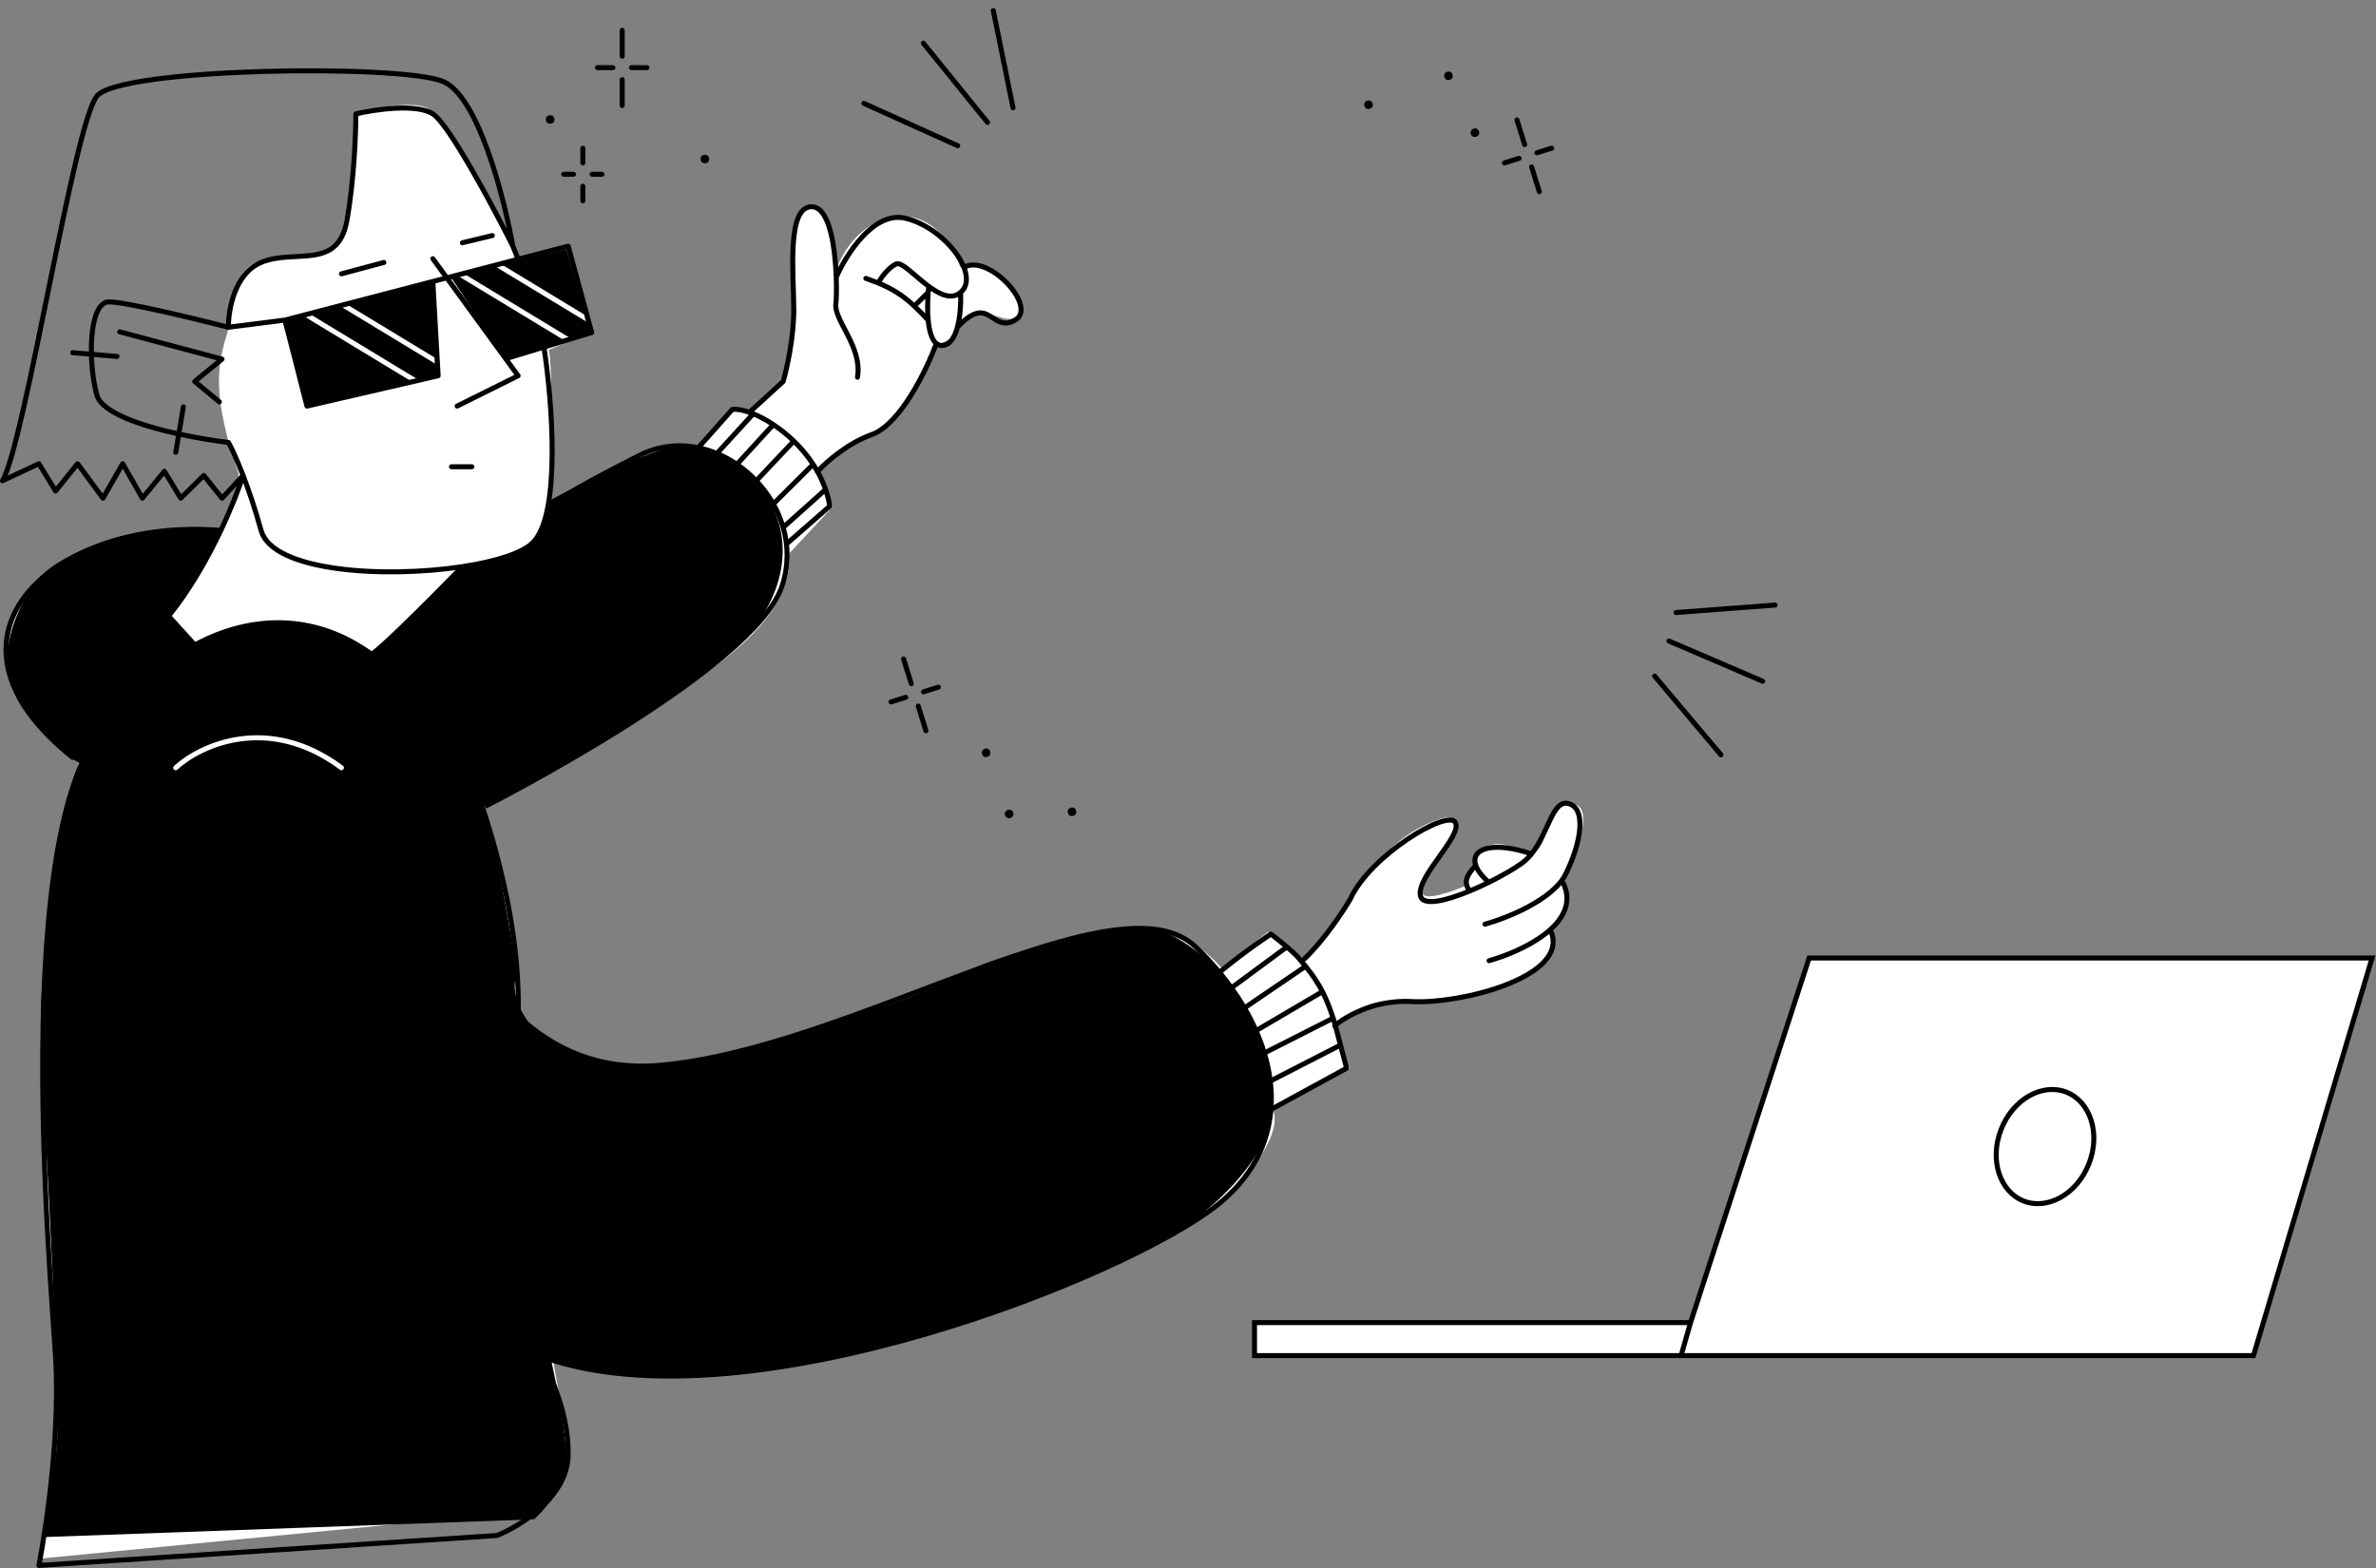 <svg width="950" height="627" viewBox="0 0 950 627" fill="none" xmlns="http://www.w3.org/2000/svg">
<rect x="0" y="0" width="950" height="627" fill="#808080" stroke="none"/>
<path d="M488.531 387.2L507.015 372.652L539.74 427.21L508.378 442.668C510.853 445.85 511.439 456.641 493.985 474.342C472.168 496.468 429.14 507.986 402.627 518.14C376.113 528.294 318.844 534.659 289.755 537.841C266.483 540.387 232.485 533.244 218.395 529.355C221.122 543.348 226.698 573.607 227.183 582.7C227.668 591.793 219.708 600.634 215.668 603.917L15.226 623.316C16.791 620.083 20.346 607.191 22.043 581.488C24.164 549.359 17.65 487.678 17.65 466.916C17.65 446.153 18.256 394.172 20.225 367.65C21.801 346.433 28.356 317.184 31.437 305.212L10.377 283.237C4.115 274.801 -3.682 252.866 15.226 232.619C34.133 212.372 72.293 210.745 89.009 212.463L95.372 194.58V189.371L91.433 176.944C85.609 154.706 86.94 145.685 91.433 131.175C91.484 122.638 94.281 105.291 105.069 104.199C118.553 102.836 133.249 102.381 135.37 97.834C137.491 93.288 142.491 61.887 141.43 45.398C149.46 43.226 166.732 39.851 171.58 43.731C176.428 47.611 197.639 84.889 207.638 103.044L225.819 98.952L235.667 133.202L219.456 139.87C221.274 149.57 220.213 184.224 219.456 200.339C225.718 197.763 240.97 190.973 251.878 184.426C262.787 177.879 274.402 177.96 278.846 178.819L292.027 164.573H299.754L312.178 152.752C313.693 149.923 316.723 142.932 316.723 137.597V101.983C317.177 95.567 319.42 82.584 324.753 81.978C330.086 81.372 333.641 98.396 334.752 106.984C336.924 100.619 344.873 87.616 359.296 86.525C373.719 85.433 381.769 99.71 383.991 106.984C390.557 102.589 412.323 116.627 407.778 124.81C403.233 132.994 394.395 119.361 383.991 128.807C382.416 135.233 377.073 137.345 374.598 137.597C370.002 148.206 358.781 170.059 350.66 172.605C342.539 175.151 331.52 183.972 327.025 188.063L331.722 201.097L315.208 217.01C321.859 256.561 260.817 281.721 193.094 322.488C202.091 352.031 206.699 368.934 206.426 405.69C212.638 417.51 239.455 424.936 256.423 425.997C273.392 427.058 319.298 415.086 358.841 399.476C398.385 383.866 438.534 372.955 455.654 370.833C469.35 369.136 483.279 381.037 488.531 387.2Z" fill="white"/>
<path d="M558.959 400.141C544.848 399.665 541.37 405.935 534.101 409.539L520.914 383.62C527.88 379.449 536.829 363.612 536.829 363.612C536.829 363.612 541.743 355.626 552.289 343.302C560.727 333.442 571.553 328.313 578.511 326.78C581.004 326.744 585.843 330.315 580.276 335.723C573.317 342.483 568.25 351.982 568.672 356.862C569.009 360.765 580.936 356.462 586.857 353.822C585.673 349.788 588.035 346.629 589.364 345.554L590.727 341.057C591.606 339.898 594.477 337.569 598.925 337.524C604.486 337.468 611.004 342.611 614.715 339.777C618.425 336.942 620.278 318.814 629.851 321.716C637.51 324.038 629.518 343.367 624.564 352.741C628.744 361.104 622.407 369.087 618.715 372.033C622.425 374.425 621.405 386.152 603.948 393.056C586.491 399.959 573.069 400.618 558.959 400.141Z" fill="white"/>
<path d="M206.774 149.619L181.605 162.49L172.811 103.888L206.774 149.619Z" fill="white"/>
<path d="M510.16 443.181L538.075 427.089C533.784 400.434 526.906 388.696 507.897 372.592L488.13 387.317L510.16 443.181Z" fill="white"/>
<path d="M310.169 227.058L333.055 202.551C320.106 178.903 317.68 172.318 294.312 163.536L274.608 184.302L310.169 227.058Z" fill="white"/>
<path d="M487.748 388.833C501.805 403.393 507.845 430.388 509.107 442.067C508.842 457.586 491.838 482.864 455.482 501.31C419.125 519.756 356.714 538.164 315.813 546.505C274.912 554.847 235.04 549.235 220.548 544.685C220.548 544.685 227.952 577.805 226.286 587.663C224.953 595.549 217.247 604.194 213.561 607.53L16.935 614.659C18.955 605.508 22.994 583.901 22.994 570.676C22.994 554.145 21.176 503.035 16.935 432.663C13.541 376.366 25.721 324.376 32.235 305.419C29.811 304.256 22.6 299.231 13.148 288.432C1.332 274.934 -2.001 257.493 13.148 234.289C25.266 215.725 67.581 211.287 87.223 211.388C85.89 218.789 73.438 237.019 67.379 245.208L76.62 257.493C82.83 254.965 98.827 249.667 113.127 248.697C127.427 247.726 143.525 256.684 149.786 261.285L184.022 227.464C190.132 225.897 203.927 222.095 210.229 219.426C216.53 216.757 218.409 205.877 218.56 200.771C229.72 194.705 255.583 181.723 269.762 178.325C283.941 174.928 299.099 189.043 304.906 196.525C310.966 203.451 319.449 223.066 304.906 246.118C290.364 269.171 224.418 306.48 193.262 322.253C198.352 338.147 204.371 373.768 206.744 389.591C205.23 392.523 204.472 401.027 213.561 411.582C224.923 424.777 250.675 426.749 265.066 426.445C279.457 426.142 357.32 403.999 382.618 390.35C402.856 379.43 441.04 372.656 457.602 370.633C461.793 370.633 473.69 374.273 487.748 388.833Z" fill="black"/>
<path d="M236.108 133.278L202.308 143.888L180.178 110.694L226.408 99.629L236.108 133.278Z" fill="black"/>
<path d="M172.296 112.513L174.57 149.951L122.732 162.835L113.031 128.276L172.296 112.513Z" fill="black"/>
<mask id="mask0" mask-type="alpha" maskUnits="userSpaceOnUse" x="113" y="99" width="124" height="64">
<path d="M236.108 133.278L202.308 143.888L180.178 110.694L226.408 99.629L236.108 133.278Z" fill="black"/>
<path d="M172.296 112.513L174.57 149.951L122.732 162.835L113.031 128.276L172.296 112.513Z" fill="black"/>
</mask>
<g mask="url(#mask0)">
<path d="M250.81 137.371L177.297 92.808M184.118 150.406L110.605 105.844M240.655 144.04L167.142 99.478M173.963 157.075L100.45 112.513" stroke="white" stroke-width="2"/>
</g>
<path d="M142.287 45.542H141.287C141.287 45.078 141.607 44.675 142.059 44.569L142.287 45.542ZM173.061 45.542L173.605 44.703L173.061 45.542ZM213.083 216.946L213.793 217.649L213.083 216.946ZM91.351 176.936L91.471 175.944C91.788 175.982 92.068 176.17 92.224 176.449L91.351 176.936ZM38.747 157.993L37.784 158.262L38.747 157.993ZM91.351 130.865L91.477 131.857C91.352 131.873 91.225 131.865 91.102 131.834L91.351 130.865ZM104.388 104.95L104.001 104.028L104.388 104.95ZM138.649 88.431L137.665 88.251V88.251L138.649 88.431ZM177.003 32.509L176.634 33.439L177.003 32.509ZM38.747 38.42L39.523 39.051L38.747 38.42ZM1 192.243L1.424 193.149C1.029 193.334 0.559 193.241 0.263 192.919C-0.032 192.598 -0.085 192.121 0.134 191.743L1 192.243ZM15.553 185.423L15.129 184.518C15.59 184.302 16.14 184.467 16.406 184.902L15.553 185.423ZM22.223 196.335L23.002 196.962C22.798 197.216 22.483 197.354 22.158 197.333C21.834 197.312 21.54 197.134 21.37 196.856L22.223 196.335ZM31.016 185.423L30.237 184.796C30.432 184.554 30.727 184.417 31.038 184.424C31.348 184.43 31.637 184.581 31.821 184.83L31.016 185.423ZM41.173 199.214L42.041 199.711C41.873 200.004 41.568 200.193 41.23 200.213C40.893 200.232 40.568 200.08 40.367 199.807L41.173 199.214ZM49.056 185.423L48.188 184.927C48.365 184.616 48.697 184.423 49.056 184.423C49.414 184.423 49.746 184.616 49.924 184.927L49.056 185.423ZM56.939 199.214L57.713 199.847C57.505 200.102 57.184 200.238 56.856 200.211C56.528 200.184 56.234 199.996 56.071 199.711L56.939 199.214ZM65.731 188.454L64.957 187.822C65.162 187.57 65.477 187.434 65.801 187.457C66.125 187.48 66.418 187.658 66.587 187.936L65.731 188.454ZM72.25 199.214L72.951 199.927C72.733 200.142 72.429 200.245 72.126 200.207C71.822 200.169 71.553 199.994 71.395 199.732L72.25 199.214ZM81.497 190.121L80.796 189.408C80.998 189.21 81.274 189.106 81.557 189.123C81.839 189.14 82.101 189.276 82.278 189.497L81.497 190.121ZM88.774 199.214L89.508 199.894C89.31 200.107 89.029 200.224 88.738 200.214C88.447 200.203 88.175 200.066 87.993 199.839L88.774 199.214ZM104.388 212.096L103.425 212.363L104.388 212.096ZM47.585 133.65C47.052 133.508 46.734 132.96 46.877 132.426C47.019 131.893 47.567 131.575 48.1 131.718L47.585 133.65ZM88.774 143.595L89.031 142.629C89.394 142.726 89.672 143.017 89.751 143.384C89.831 143.751 89.698 144.131 89.408 144.369L88.774 143.595ZM77.859 152.537L77.22 153.306C76.99 153.115 76.858 152.832 76.859 152.534C76.86 152.235 76.994 151.953 77.225 151.763L77.859 152.537ZM88.352 159.951C88.776 160.304 88.835 160.935 88.482 161.36C88.129 161.784 87.499 161.843 87.074 161.49L88.352 159.951ZM46.867 141.538C47.417 141.585 47.825 142.069 47.778 142.62C47.731 143.17 47.247 143.578 46.697 143.531L46.867 141.538ZM28.96 142.015C28.41 141.968 28.002 141.484 28.049 140.934C28.096 140.384 28.58 139.976 29.13 140.023L28.96 142.015ZM72.325 162.526C72.415 161.982 72.931 161.614 73.475 161.704C74.02 161.795 74.388 162.31 74.297 162.855L72.325 162.526ZM71.266 181.041C71.175 181.586 70.659 181.954 70.115 181.863C69.57 181.772 69.202 181.257 69.293 180.712L71.266 181.041ZM207.17 150.264L207.979 149.675C208.152 149.913 208.212 150.215 208.142 150.501C208.072 150.788 207.879 151.028 207.615 151.159L207.17 150.264ZM183.208 163.283C182.714 163.529 182.113 163.327 181.868 162.833C181.622 162.338 181.824 161.738 182.318 161.492L183.208 163.283ZM122.731 162.388L122.957 163.362C122.427 163.484 121.897 163.162 121.762 162.635L122.731 162.388ZM175.184 150.264L176.182 150.207C176.209 150.693 175.883 151.128 175.409 151.238L175.184 150.264ZM227.181 98.433L226.929 97.466C227.459 97.327 228.002 97.642 228.146 98.171L227.181 98.433ZM236.58 132.987L237.545 132.724C237.687 133.246 237.388 133.786 236.871 133.944L236.58 132.987ZM172.253 104.023C171.928 103.577 172.026 102.952 172.473 102.626C172.919 102.301 173.544 102.399 173.87 102.846L172.253 104.023ZM207.17 103.656L207.423 104.623L207.17 103.656ZM153.247 103.984C153.78 103.841 154.328 104.158 154.471 104.691C154.614 105.225 154.298 105.773 153.764 105.916L153.247 103.984ZM136.785 110.463C136.252 110.605 135.703 110.289 135.561 109.755C135.418 109.222 135.734 108.674 136.268 108.531L136.785 110.463ZM185.12 98.042C184.583 98.171 184.043 97.84 183.913 97.303C183.784 96.766 184.115 96.226 184.652 96.097L185.12 98.042ZM196.628 93.218C197.165 93.089 197.705 93.419 197.834 93.956C197.963 94.493 197.633 95.033 197.096 95.162L196.628 93.218ZM188.676 185.636C189.228 185.636 189.676 186.083 189.676 186.636C189.676 187.188 189.228 187.636 188.676 187.636V185.636ZM180.489 187.636C179.937 187.636 179.489 187.188 179.489 186.636C179.489 186.083 179.937 185.636 180.489 185.636V187.636ZM67.399 246.346L66.659 247.019C66.326 246.653 66.311 246.1 66.622 245.716L67.399 246.346ZM78.599 257.192C78.971 257.601 78.94 258.233 78.531 258.605C78.122 258.976 77.49 258.945 77.119 258.537L78.599 257.192ZM154.171 264.999C154.583 265.367 154.619 265.999 154.251 266.411C153.883 266.823 153.251 266.859 152.839 266.491L154.171 264.999ZM66.334 266.542C65.894 266.876 65.267 266.789 64.934 266.348C64.6 265.908 64.688 265.28 65.128 264.947L66.334 266.542ZM88.294 212.096L89.198 212.524L88.294 212.096ZM29.669 302.093C30.101 302.438 30.171 303.067 29.826 303.499C29.482 303.93 28.852 304.001 28.421 303.656L29.669 302.093ZM48.546 283.222C49.021 282.941 49.634 283.097 49.916 283.572C50.197 284.047 50.041 284.661 49.566 284.943L48.546 283.222ZM15.553 625.979L15.618 626.977C15.308 626.998 15.006 626.872 14.801 626.639C14.596 626.405 14.511 626.089 14.572 625.785L15.553 625.979ZM70.953 307.705C70.546 308.077 69.913 308.049 69.541 307.641C69.168 307.233 69.197 306.6 69.605 306.228L70.953 307.705ZM136.527 306.966L135.93 307.769L136.527 306.966ZM264.474 425.933L264.565 426.929L264.474 425.933ZM478.073 378.65L477.383 379.374L478.073 378.65ZM486.714 481.855L487.337 482.637L486.714 481.855ZM55.939 360.009C55.939 359.457 56.386 359.009 56.939 359.009C57.491 359.009 57.939 359.457 57.939 360.009H55.939ZM533.556 408.808L534.511 408.509C534.514 408.521 534.518 408.533 534.521 408.545L533.556 408.808ZM518.549 382.287L519.248 381.572C519.27 381.593 519.291 381.616 519.312 381.64L518.549 382.287ZM313.136 152.537L314.096 152.817C314.045 152.993 313.947 153.151 313.812 153.274L313.136 152.537ZM324.658 82.672L324.628 83.672L324.658 82.672ZM334.208 121.469L335.199 121.601L334.208 121.469ZM361.799 87.219L361.581 88.195L361.799 87.219ZM358.312 105.556L357.893 104.648L358.312 105.556ZM352.057 113.476C351.784 113.956 351.174 114.125 350.693 113.852C350.213 113.579 350.045 112.969 350.317 112.489L352.057 113.476ZM385.423 106.92L384.491 107.283L385.423 106.92ZM371.349 114.515L371.943 113.71L371.349 114.515ZM376.807 138.14L376.751 137.141H376.751L376.807 138.14ZM367.199 122.182C366.806 122.569 366.173 122.564 365.785 122.17C365.398 121.777 365.403 121.143 365.797 120.756L367.199 122.182ZM345.862 112.262C345.339 112.084 345.06 111.516 345.238 110.993C345.416 110.47 345.984 110.191 346.507 110.369L345.862 112.262ZM343.835 151.036C343.744 151.58 343.228 151.948 342.683 151.856C342.139 151.764 341.771 151.248 341.863 150.704L343.835 151.036ZM374.381 137.356L375.01 136.578V136.578L374.381 137.356ZM348.61 173.754L348.95 174.694L348.61 173.754ZM538.408 427.146L539.376 426.893C539.491 427.337 539.29 427.803 538.887 428.023L538.408 427.146ZM508.158 373.497L507.609 372.661C507.963 372.429 508.425 372.444 508.762 372.7L508.158 373.497ZM502.208 412.142L501.292 412.544H501.292L502.208 412.142ZM514.533 378.65L515.183 377.89H515.183L514.533 378.65ZM492.366 395.017L491.553 395.599L492.366 395.017ZM522.036 386.399L522.798 385.752C522.804 385.759 522.809 385.765 522.814 385.772L522.036 386.399ZM505.517 421.084L504.56 421.372L505.517 421.084ZM535.982 417.901L536.949 417.646H536.949L535.982 417.901ZM507.896 432.298L506.904 432.419L507.896 432.298ZM315.613 217.85C315.198 218.214 314.566 218.171 314.202 217.755C313.839 217.339 313.882 216.708 314.298 216.344L315.613 217.85ZM331.783 202.397L332.769 202.233C332.826 202.575 332.702 202.922 332.441 203.15L331.783 202.397ZM292.822 163.704L292.075 163.04C292.243 162.852 292.475 162.733 292.725 162.709L292.822 163.704ZM279.774 179.874C279.407 180.287 278.775 180.324 278.362 179.957C277.95 179.59 277.913 178.958 278.28 178.545L279.774 179.874ZM160.724 250.741L160.03 250.022L160.724 250.741ZM149.382 262.319C148.93 262.637 148.306 262.529 147.988 262.077C147.67 261.626 147.779 261.002 148.23 260.684L149.382 262.319ZM198.681 614.007L199.052 614.936C198.954 614.975 198.851 614.998 198.746 615.005L198.681 614.007ZM199.213 344.248L198.245 344.497L199.213 344.248ZM327.515 189.293C327.135 189.694 326.502 189.712 326.101 189.332C325.7 188.953 325.682 188.32 326.062 187.919L327.515 189.293ZM300.319 165.626C299.912 165.999 299.279 165.971 298.907 165.564C298.534 165.156 298.562 164.524 298.969 164.151L300.319 165.626ZM312.681 234.374L313.63 234.69L312.681 234.374ZM255.681 182.089L256.132 182.982L255.681 182.089ZM302.373 192.277L301.646 192.964L302.373 192.277ZM309.195 169.779L309.747 168.945L309.195 169.779ZM294.641 185.678L294.078 186.504L294.641 185.678ZM325.124 185.678L325.961 185.132L325.124 185.678ZM330.084 195.729L331.03 195.402L330.084 195.729ZM142.059 44.569C145.868 43.674 151.985 42.603 157.99 42.29C160.993 42.133 163.993 42.165 166.677 42.512C169.344 42.857 171.786 43.525 173.605 44.703L172.517 46.382C171.062 45.438 168.961 44.824 166.42 44.495C163.896 44.169 161.025 44.134 158.094 44.287C152.232 44.593 146.235 45.643 142.516 46.516L142.059 44.569ZM173.605 44.703C174.553 45.318 175.621 46.389 176.756 47.739C177.906 49.107 179.178 50.827 180.531 52.801C183.238 56.75 186.303 61.766 189.401 67.131C195.601 77.862 201.97 90.043 205.942 97.986L204.154 98.881C200.193 90.962 193.843 78.818 187.669 68.131C184.582 62.786 181.547 57.819 178.882 53.932C177.549 51.987 176.317 50.326 175.225 49.026C174.119 47.71 173.207 46.828 172.517 46.382L173.605 44.703ZM218.467 138.644C220.141 149.442 221.868 166.186 221.761 181.675C221.708 189.417 221.196 196.88 219.978 203.144C218.769 209.367 216.831 214.58 213.793 217.649L212.372 216.242C214.974 213.613 216.822 208.899 218.015 202.762C219.2 196.667 219.708 189.341 219.761 181.661C219.867 166.305 218.152 149.672 216.491 138.95L218.467 138.644ZM91.231 177.929C85.858 177.281 78.653 176.14 71.287 174.53L71.714 172.576C79.013 174.171 86.155 175.302 91.471 175.944L91.231 177.929ZM71.287 174.53C63.73 172.879 55.961 170.726 49.816 168.087C46.744 166.769 44.04 165.313 41.962 163.712C39.897 162.12 38.356 160.311 37.784 158.262L39.71 157.724C40.117 159.18 41.277 160.658 43.183 162.127C45.077 163.587 47.615 164.966 50.605 166.25C56.581 168.816 64.209 170.937 71.714 172.576L71.287 174.53ZM37.784 158.262C36.48 153.59 35.681 147.55 35.544 141.683L37.543 141.636C37.677 147.377 38.461 153.247 39.71 157.724L37.784 158.262ZM35.544 141.683C35.417 136.266 35.853 130.915 37.024 126.882C37.608 124.869 38.396 123.111 39.448 121.838C40.519 120.543 41.902 119.711 43.598 119.711V121.711C42.638 121.711 41.78 122.157 40.99 123.112C40.182 124.09 39.491 125.557 38.945 127.439C37.854 131.197 37.419 136.32 37.543 141.636L35.544 141.683ZM43.598 119.711C45.34 119.711 48.407 120.153 52.148 120.838C55.919 121.529 60.461 122.484 65.203 123.543C74.686 125.661 84.998 128.202 91.6 129.897L91.102 131.834C84.515 130.143 74.225 127.607 64.767 125.495C60.037 124.439 55.523 123.49 51.788 122.806C48.022 122.116 45.131 121.711 43.598 121.711V119.711ZM90.351 130.88C90.299 127.391 90.905 121.905 92.895 116.694C94.884 111.49 98.314 106.419 104.001 104.028L104.776 105.872C99.79 107.967 96.651 112.469 94.764 117.408C92.879 122.342 92.302 127.57 92.351 130.85L90.351 130.88ZM104.001 104.028C107.488 102.562 111.2 102.061 114.785 101.798C118.434 101.53 121.833 101.511 125.011 101.043C128.145 100.583 130.846 99.707 132.979 97.846C135.102 95.994 136.784 93.062 137.665 88.251L139.633 88.611C138.695 93.727 136.852 97.122 134.294 99.353C131.747 101.574 128.611 102.536 125.302 103.022C122.038 103.502 118.388 103.539 114.931 103.793C111.41 104.051 107.959 104.534 104.776 105.872L104.001 104.028ZM137.665 88.251C140.561 72.452 141.287 53.191 141.287 45.542H143.287C143.287 53.251 142.558 72.645 139.633 88.611L137.665 88.251ZM204.063 98.608C202.327 88.821 198.845 73.793 194.053 60.533C191.656 53.902 188.944 47.748 185.978 42.923C182.99 38.062 179.839 34.709 176.634 33.439L177.371 31.579C181.2 33.097 184.637 36.923 187.681 41.876C190.748 46.863 193.514 53.158 195.934 59.854C200.775 73.249 204.282 88.394 206.033 98.259L204.063 98.608ZM176.634 33.439C174.562 32.617 171.007 31.89 166.266 31.287C161.552 30.688 155.748 30.222 149.231 29.892C136.199 29.233 120.361 29.124 104.778 29.587C89.192 30.051 73.886 31.087 61.912 32.712C55.923 33.525 50.794 34.481 46.892 35.579C44.941 36.128 43.32 36.706 42.061 37.306C40.785 37.915 39.964 38.509 39.523 39.051L37.971 37.788C38.687 36.91 39.819 36.16 41.2 35.501C42.598 34.834 44.336 34.22 46.351 33.654C50.381 32.52 55.612 31.548 61.643 30.73C73.712 29.092 89.095 28.053 104.719 27.588C120.345 27.123 136.238 27.232 149.332 27.895C155.879 28.226 161.737 28.696 166.519 29.303C171.273 29.908 175.047 30.658 177.371 31.579L176.634 33.439ZM39.523 39.051C39.038 39.646 38.465 40.698 37.822 42.234C37.186 43.75 36.509 45.669 35.798 47.945C34.375 52.495 32.829 58.411 31.2 65.264C27.943 78.968 24.369 96.347 20.797 113.883C17.226 131.41 13.656 149.093 10.41 163.379C8.787 170.521 7.242 176.828 5.816 181.848C4.4 186.833 3.073 190.651 1.866 192.743L0.134 191.743C1.201 189.895 2.47 186.305 3.892 181.301C5.304 176.331 6.84 170.065 8.46 162.936C11.699 148.678 15.264 131.021 18.837 113.484C22.408 95.954 25.988 78.543 29.254 64.802C30.887 57.933 32.445 51.963 33.889 47.348C34.611 45.04 35.308 43.056 35.977 41.461C36.638 39.884 37.3 38.614 37.971 37.788L39.523 39.051ZM0.576 191.338L15.129 184.518L15.977 186.329L1.424 193.149L0.576 191.338ZM16.406 184.902L23.076 195.813L21.37 196.856L14.7 185.945L16.406 184.902ZM21.445 195.707L30.237 184.796L31.794 186.051L23.002 196.962L21.445 195.707ZM31.821 184.83L41.978 198.621L40.367 199.807L30.21 186.016L31.821 184.83ZM40.304 198.718L48.188 184.927L49.924 185.92L42.041 199.711L40.304 198.718ZM49.924 184.927L57.807 198.718L56.071 199.711L48.188 185.92L49.924 184.927ZM56.164 198.582L64.957 187.822L66.506 189.087L57.713 199.847L56.164 198.582ZM66.587 187.936L73.105 198.696L71.395 199.732L64.876 188.972L66.587 187.936ZM71.549 198.501L80.796 189.408L82.198 190.834L72.951 199.927L71.549 198.501ZM82.278 189.497L89.555 198.59L87.993 199.839L80.716 190.746L82.278 189.497ZM103.425 212.363C100.997 203.615 98.475 196.243 96.259 190.48L98.126 189.762C100.364 195.583 102.906 203.016 105.352 211.829L103.425 212.363ZM96.259 190.48C93.729 183.902 91.604 179.44 90.478 177.424L92.224 176.449C93.413 178.577 95.577 183.135 98.126 189.762L96.259 190.48ZM88.04 198.535L96.459 189.442L97.926 190.801L89.508 199.894L88.04 198.535ZM48.1 131.718L89.031 142.629L88.516 144.562L47.585 133.65L48.1 131.718ZM89.408 144.369L78.493 153.31L77.225 151.763L88.14 142.822L89.408 144.369ZM78.498 151.768L88.352 159.951L87.074 161.49L77.22 153.306L78.498 151.768ZM46.697 143.531L36.458 142.656L36.628 140.663L46.867 141.538L46.697 143.531ZM36.458 142.656L28.96 142.015L29.13 140.023L36.628 140.663L36.458 142.656ZM74.297 162.855L72.487 173.718L70.514 173.389L72.325 162.526L74.297 162.855ZM72.487 173.718L71.266 181.041L69.293 180.712L70.514 173.389L72.487 173.718ZM207.615 151.159L183.208 163.283L182.318 161.492L206.725 149.368L207.615 151.159ZM114.065 128.978L91.477 131.857L91.225 129.873L113.812 126.994L114.065 128.978ZM114.908 127.738L123.7 162.14L121.762 162.635L112.97 128.233L114.908 127.738ZM122.506 161.413L174.958 149.289L175.409 151.238L122.957 163.362L122.506 161.413ZM173.314 113.524L114.191 128.953L113.686 127.018L172.809 111.589L173.314 113.524ZM174.185 150.32L172.063 112.613L174.06 112.501L176.182 150.207L174.185 150.32ZM228.146 98.171L237.545 132.724L235.615 133.249L226.216 98.696L228.146 98.171ZM173.87 102.846L179.453 110.511L177.836 111.689L172.253 104.023L173.87 102.846ZM179.453 110.511L203.011 142.855L201.395 144.033L177.836 111.689L179.453 110.511ZM203.011 142.855L207.979 149.675L206.362 150.852L201.395 144.033L203.011 142.855ZM236.871 133.944L217.77 139.754L217.188 137.84L236.289 132.03L236.871 133.944ZM217.77 139.754L202.494 144.401L201.912 142.487L217.188 137.84L217.77 139.754ZM227.434 99.401L207.423 104.623L206.918 102.688L226.929 97.466L227.434 99.401ZM207.423 104.623L178.897 112.067L178.392 110.132L206.918 102.688L207.423 104.623ZM178.897 112.067L173.314 113.524L172.809 111.589L178.392 110.132L178.897 112.067ZM205.974 98.057L208.097 103.279L206.244 104.032L204.122 98.81L205.974 98.057ZM153.764 105.916L136.785 110.463L136.268 108.531L153.247 103.984L153.764 105.916ZM184.652 96.097L196.628 93.218L197.096 95.162L185.12 98.042L184.652 96.097ZM188.676 187.636H180.489V185.636H188.676V187.636ZM68.139 245.674L78.599 257.192L77.119 258.537L66.659 247.019L68.139 245.674ZM213.793 217.649C211.522 219.945 207.592 221.909 202.684 223.546C197.744 225.195 191.686 226.553 185.037 227.568L184.735 225.591C191.31 224.588 197.25 223.251 202.051 221.649C206.886 220.036 210.442 218.192 212.372 216.242L213.793 217.649ZM185.037 227.568C169.379 229.958 150.301 230.464 134.534 228.295C126.655 227.211 119.546 225.452 114.09 222.89C108.659 220.338 104.684 216.901 103.425 212.363L105.352 211.829C106.381 215.536 109.718 218.626 114.941 221.079C120.14 223.522 127.028 225.244 134.807 226.314C150.357 228.453 169.239 227.956 184.735 225.591L185.037 227.568ZM152.839 266.491C141.361 256.239 127.505 250.395 112.662 250.026C97.818 249.657 81.911 254.762 66.334 266.542L65.128 264.947C81.012 252.934 97.353 247.645 112.711 248.026C128.07 248.408 142.371 254.46 154.171 264.999L152.839 266.491ZM98.145 190.425C96.587 195.315 93.529 203.374 89.198 212.524L87.39 211.668C91.688 202.59 94.711 194.614 96.24 189.818L98.145 190.425ZM89.198 212.524C83.951 223.605 76.814 236.332 68.175 246.977L66.622 245.716C75.124 235.241 82.182 222.669 87.39 211.668L89.198 212.524ZM88.211 213.093C55.373 210.381 25.666 220.838 11.756 237.774C4.83 246.207 1.818 256.234 4.214 267.121C6.619 278.045 14.501 289.978 29.669 302.093L28.421 303.656C13.042 291.372 4.798 279.076 2.261 267.551C-0.284 255.99 2.946 245.349 10.21 236.505C24.68 218.888 55.144 208.355 88.376 211.099L88.211 213.093ZM49.566 284.943C43.942 288.277 39.21 294.139 35.266 302.046C31.326 309.947 28.209 319.814 25.775 331.053C20.908 353.531 18.805 381.346 18.235 409.537C17.094 465.915 22.082 523.589 23.221 542.719L21.225 542.838C20.09 523.777 15.092 465.979 16.235 409.496C16.806 381.256 18.913 353.293 23.82 330.63C26.274 319.299 29.435 309.256 33.477 301.154C37.514 293.058 42.468 286.826 48.546 283.222L49.566 284.943ZM23.221 542.719C24.364 561.901 22.688 582.77 20.733 598.821C19.755 606.852 18.706 613.686 17.901 618.514C17.499 620.928 17.157 622.841 16.916 624.152C16.796 624.807 16.7 625.311 16.635 625.653C16.602 625.823 16.577 625.953 16.56 626.041C16.552 626.084 16.545 626.118 16.541 626.14C16.538 626.151 16.537 626.16 16.536 626.165C16.535 626.168 16.535 626.17 16.534 626.172C16.534 626.173 16.534 626.173 16.534 626.174C16.534 626.174 16.534 626.174 15.553 625.979C14.572 625.785 14.572 625.784 14.572 625.784C14.572 625.784 14.572 625.784 14.572 625.783C14.573 625.782 14.573 625.78 14.574 625.777C14.575 625.772 14.576 625.764 14.578 625.753C14.582 625.732 14.589 625.7 14.597 625.658C14.614 625.572 14.638 625.445 14.671 625.276C14.735 624.94 14.83 624.44 14.949 623.79C15.188 622.49 15.528 620.588 15.928 618.185C16.73 613.381 17.774 606.576 18.748 598.58C20.697 582.578 22.357 561.846 21.225 542.838L23.221 542.719ZM69.605 306.228C79.75 296.966 107.4 284.094 137.123 306.164L135.93 307.769C107.198 286.435 80.617 298.882 70.953 307.705L69.605 306.228ZM264.382 424.938C302.945 421.392 348.283 402.146 388.152 387.43C408.037 380.09 426.572 373.876 442.131 371.389C457.644 368.91 470.519 370.081 478.762 377.925L477.383 379.374C469.86 372.215 457.836 370.904 442.447 373.364C427.103 375.817 408.735 381.964 388.845 389.306C349.164 403.953 303.468 423.352 264.565 426.929L264.382 424.938ZM487.337 482.637C478.256 489.876 461.907 499.095 441.283 508.398C420.641 517.709 395.654 527.131 369.258 534.76C342.864 542.388 315.04 548.23 288.727 550.368C262.425 552.505 237.568 550.947 217.145 543.721L217.812 541.836C237.866 548.931 262.41 550.499 288.565 548.374C314.709 546.25 342.398 540.441 368.703 532.838C395.005 525.236 419.903 515.847 440.461 506.575C461.039 497.293 477.207 488.156 486.09 481.073L487.337 482.637ZM217.145 543.721C176.424 529.313 136.148 494.224 106.077 457.425C91.032 439.014 78.513 420.14 69.751 403.155C61.005 386.204 55.939 371.015 55.939 360.009H57.939C57.939 370.523 62.82 385.36 71.528 402.238C80.217 419.081 92.655 437.839 107.626 456.16C137.588 492.825 177.582 527.601 217.812 541.836L217.145 543.721ZM312.176 152.257C313.576 147.458 316.381 135.04 316.381 123.894H318.381C318.381 135.298 315.526 147.917 314.096 152.817L312.176 152.257ZM316.381 123.894C316.381 116.976 315.623 106.429 316.156 97.822C316.422 93.507 317.017 89.525 318.251 86.613C318.871 85.15 319.679 83.893 320.747 83.008C321.837 82.106 323.154 81.628 324.687 81.673L324.628 83.672C323.584 83.641 322.741 83.954 322.023 84.549C321.284 85.161 320.638 86.107 320.092 87.394C318.996 89.98 318.416 93.68 318.152 97.946C317.623 106.502 318.381 116.718 318.381 123.894H316.381ZM324.687 81.673C326.913 81.738 328.643 83.077 329.955 84.973C331.262 86.861 332.247 89.424 332.997 92.26C334.502 97.944 335.139 105.025 335.35 110.824L333.352 110.897C333.142 105.15 332.512 98.242 331.064 92.771C330.338 90.03 329.426 87.723 328.31 86.111C327.2 84.506 325.981 83.712 324.628 83.672L324.687 81.673ZM335.35 110.824C335.536 115.918 335.396 120.124 335.199 121.601L333.217 121.337C333.391 120.035 333.537 115.968 333.352 110.897L335.35 110.824ZM333.435 110.461C335.438 105.868 339.233 99.154 344.14 93.919C349.01 88.724 355.229 84.728 362.017 86.243L361.581 88.195C355.877 86.921 350.344 90.225 345.599 95.287C340.891 100.31 337.209 106.811 335.268 111.26L333.435 110.461ZM358.731 106.464C357.344 107.104 355.939 108.369 354.719 109.771C353.511 111.158 352.557 112.596 352.057 113.476L350.317 112.489C350.879 111.5 351.91 109.952 353.211 108.457C354.5 106.977 356.127 105.463 357.893 104.648L358.731 106.464ZM362.017 86.243C367.425 87.45 372.695 90.463 377 94.172C381.3 97.878 384.719 102.35 386.355 106.558L384.491 107.283C383.004 103.459 379.82 99.243 375.694 95.688C371.573 92.136 366.592 89.313 361.581 88.195L362.017 86.243ZM386.355 106.558C387.977 110.731 387.933 114.957 384.732 117.684L383.435 116.161C385.681 114.249 385.982 111.119 384.491 107.283L386.355 106.558ZM384.732 117.684C382.616 119.485 380.181 119.708 377.769 119.068C375.406 118.441 373.003 116.977 370.756 115.32L371.943 113.71C374.134 115.327 376.291 116.606 378.281 117.135C380.222 117.65 381.935 117.439 383.435 116.161L384.732 117.684ZM370.756 115.32C367.937 113.241 365.124 110.664 362.922 108.88C361.787 107.961 360.816 107.25 360.021 106.83C359.159 106.374 358.814 106.426 358.731 106.464L357.893 104.648C358.91 104.179 360.044 104.579 360.956 105.062C361.935 105.579 363.033 106.396 364.181 107.326C366.545 109.241 369.15 111.65 371.943 113.71L370.756 115.32ZM385.082 116.879C385.246 120.625 385.03 126.429 383.758 131.126L381.828 130.604C383.024 126.183 383.244 120.607 383.084 116.966L385.082 116.879ZM383.758 131.126C383.203 133.178 382.428 135.092 381.339 136.535C380.237 137.997 378.763 139.033 376.862 139.138L376.751 137.141C377.904 137.077 378.885 136.468 379.742 135.331C380.614 134.176 381.305 132.537 381.828 130.604L383.758 131.126ZM382.061 130.184C385.347 126.649 387.97 124.894 390.267 124.323C392.639 123.734 394.487 124.45 396.061 125.368C396.812 125.806 397.586 126.345 398.253 126.77C398.955 127.218 399.618 127.597 400.308 127.848C401.61 128.321 403.127 128.39 405.275 127.194L406.248 128.942C403.62 130.404 401.5 130.409 399.625 129.727C398.726 129.4 397.917 128.928 397.177 128.456C396.403 127.962 395.766 127.512 395.053 127.096C393.699 126.306 392.406 125.853 390.749 126.264C389.016 126.695 386.72 128.11 383.525 131.546L382.061 130.184ZM405.275 127.194C406.259 126.646 406.809 125.926 407.068 125.098C407.335 124.244 407.317 123.189 406.993 121.967C406.341 119.508 404.517 116.634 402.04 114.03C399.572 111.436 396.544 109.202 393.598 107.97C390.627 106.728 387.937 106.575 385.938 107.777L384.907 106.063C387.696 104.386 391.136 104.773 394.369 106.125C397.626 107.487 400.875 109.904 403.489 112.651C406.093 115.389 408.156 118.55 408.926 121.454C409.313 122.914 409.39 124.373 408.977 125.695C408.556 127.043 407.651 128.16 406.248 128.942L405.275 127.194ZM370.124 116.845C370.191 115.976 370.27 115.156 370.356 114.402L372.343 114.628C372.26 115.357 372.184 116.154 372.118 117L370.124 116.845ZM371.822 117.636L367.199 122.182L365.797 120.756L370.419 116.21L371.822 117.636ZM370.125 128.164C369.762 124.391 369.859 120.234 370.124 116.845L372.118 117C371.859 120.318 371.768 124.352 372.116 127.972L370.125 128.164ZM346.507 110.369C352.176 112.3 356.423 114.238 360.313 116.871C364.198 119.503 367.684 122.799 371.861 127.395L370.381 128.74C366.252 124.197 362.888 121.031 359.191 118.528C355.498 116.027 351.43 114.158 345.862 112.262L346.507 110.369ZM335.199 121.601C335.018 122.96 335.473 124.638 336.392 126.721C337.309 128.8 338.571 131.046 339.864 133.6C342.399 138.608 344.924 144.567 343.835 151.036L341.863 150.704C342.836 144.927 340.601 139.485 338.08 134.504C336.845 132.064 335.505 129.668 334.562 127.528C333.621 125.394 332.958 123.278 333.217 121.337L335.199 121.601ZM376.862 139.138C375.662 139.205 374.618 138.833 373.752 138.134L375.01 136.578C375.507 136.98 376.068 137.179 376.751 137.141L376.862 139.138ZM373.752 138.134C372.579 137.185 371.785 135.679 371.234 133.99C370.676 132.28 370.327 130.265 370.125 128.164L372.116 127.972C372.31 129.992 372.639 131.85 373.135 133.369C373.637 134.907 374.275 135.984 375.01 136.578L373.752 138.134ZM375.32 137.702C373.382 142.959 369.763 151.092 365.183 158.444C362.892 162.12 360.347 165.624 357.634 168.481C354.93 171.329 352.007 173.59 348.95 174.694L348.27 172.813C350.916 171.857 353.586 169.84 356.184 167.104C358.774 164.377 361.239 160.992 363.485 157.386C367.98 150.173 371.543 142.168 373.443 137.01L375.32 137.702ZM509.155 443.744C508.022 457.957 501.299 471.506 487.337 482.637L486.09 481.073C499.642 470.27 506.075 457.219 507.161 443.585L509.155 443.744ZM478.762 377.925C482.183 381.18 485.388 384.606 488.341 388.165L486.801 389.442C483.9 385.945 480.748 382.577 477.383 379.374L478.762 377.925ZM538.887 428.023L508.637 444.542L507.679 442.787L537.929 426.268L538.887 428.023ZM508.158 373.497C508.707 374.333 508.707 374.333 508.707 374.333C508.707 374.333 508.707 374.333 508.707 374.333C508.706 374.333 508.706 374.334 508.705 374.334C508.704 374.335 508.703 374.336 508.7 374.337C508.696 374.34 508.688 374.345 508.679 374.351C508.66 374.364 508.631 374.383 508.593 374.408C508.518 374.458 508.405 374.533 508.257 374.632C507.961 374.83 507.526 375.122 506.971 375.5C505.86 376.257 504.271 377.357 502.356 378.725C498.525 381.463 493.398 385.275 488.209 389.574L486.933 388.033C492.17 383.696 497.337 379.854 501.193 377.098C503.121 375.72 504.723 374.612 505.844 373.848C506.405 373.466 506.845 373.17 507.145 372.969C507.296 372.869 507.411 372.792 507.489 372.74C507.528 372.714 507.558 372.695 507.578 372.681C507.588 372.675 507.596 372.67 507.601 372.666C507.604 372.665 507.606 372.663 507.607 372.662C507.608 372.662 507.608 372.662 507.609 372.661C507.609 372.661 507.609 372.661 507.609 372.661C507.609 372.661 507.609 372.661 508.158 373.497ZM529.258 397.395L502.715 413.004L501.701 411.28L528.244 395.671L529.258 397.395ZM517.85 383.002C516.643 381.822 515.251 380.579 513.883 379.41L515.183 377.89C516.569 379.075 517.997 380.35 519.248 381.572L517.85 383.002ZM513.883 379.41C512.255 378.017 510.671 376.737 509.494 375.805C508.906 375.339 508.42 374.96 508.081 374.699C507.912 374.568 507.779 374.466 507.69 374.397C507.645 374.363 507.611 374.337 507.588 374.32C507.576 374.311 507.568 374.304 507.562 374.3C507.559 374.298 507.557 374.296 507.556 374.295C507.555 374.295 507.554 374.294 507.554 374.294C507.554 374.294 507.554 374.294 507.554 374.294C507.554 374.294 507.554 374.294 507.554 374.294C507.554 374.294 507.554 374.294 508.158 373.497C508.762 372.7 508.762 372.7 508.762 372.7C508.762 372.7 508.762 372.7 508.763 372.7C508.763 372.7 508.763 372.701 508.763 372.701C508.763 372.701 508.764 372.702 508.765 372.702C508.767 372.703 508.769 372.705 508.772 372.708C508.778 372.712 508.787 372.719 508.799 372.728C508.824 372.747 508.859 372.774 508.905 372.809C508.997 372.88 509.132 372.983 509.304 373.116C509.648 373.382 510.14 373.765 510.736 374.237C511.926 375.179 513.53 376.476 515.183 377.89L513.883 379.41ZM488.341 388.165C490.04 390.213 491.655 392.306 493.18 394.435L491.553 395.599C490.057 393.509 488.471 391.455 486.801 389.442L488.341 388.165ZM515.127 379.454L492.96 395.822L491.772 394.213L513.939 377.845L515.127 379.454ZM527.861 396.989C526.131 393.616 524.063 390.511 521.257 387.026L522.814 385.772C525.689 389.34 527.837 392.559 529.641 396.076L527.861 396.989ZM493.18 394.435C495.077 397.086 496.834 399.794 498.435 402.546L496.706 403.552C495.138 400.856 493.416 398.201 491.553 395.599L493.18 394.435ZM498.435 402.546C500.191 405.564 501.76 408.635 503.124 411.74L501.292 412.544C499.961 409.512 498.426 406.508 496.706 403.552L498.435 402.546ZM522.598 387.226L498.133 403.876L497.008 402.223L521.473 385.572L522.598 387.226ZM532.602 409.107C532.425 408.541 532.249 407.99 532.073 407.451L533.974 406.831C534.153 407.377 534.331 407.937 534.511 408.509L532.602 409.107ZM532.073 407.451C530.746 403.385 529.439 400.065 527.861 396.989L529.641 396.076C531.282 399.276 532.627 402.702 533.974 406.831L532.073 407.451ZM503.124 411.74C504.437 414.732 505.56 417.755 506.475 420.796L504.56 421.372C503.669 418.414 502.575 415.466 501.292 412.544L503.124 411.74ZM533.476 408.033L505.969 421.976L505.065 420.192L532.572 406.249L533.476 408.033ZM534.521 408.545C535.143 410.824 536.071 414.319 536.949 417.646L535.015 418.156C534.137 414.829 533.211 411.342 532.592 409.071L534.521 408.545ZM536.949 417.646C537.581 420.042 538.188 422.354 538.636 424.067C538.861 424.923 539.045 425.63 539.174 426.122C539.238 426.368 539.289 426.561 539.323 426.692C539.34 426.758 539.353 426.808 539.362 426.842C539.367 426.859 539.37 426.872 539.372 426.88C539.373 426.884 539.374 426.888 539.375 426.89C539.375 426.891 539.375 426.892 539.375 426.892C539.375 426.893 539.375 426.893 539.375 426.893C539.376 426.893 539.376 426.893 539.376 426.893C539.376 426.893 539.376 426.893 538.408 427.146C537.44 427.398 537.44 427.398 537.44 427.398C537.44 427.398 537.44 427.398 537.44 427.398C537.44 427.398 537.44 427.398 537.44 427.397C537.44 427.397 537.44 427.396 537.44 427.395C537.439 427.393 537.438 427.39 537.437 427.385C537.435 427.377 537.431 427.364 537.427 427.347C537.418 427.313 537.405 427.263 537.388 427.198C537.354 427.067 537.303 426.874 537.239 426.628C537.11 426.136 536.926 425.429 536.702 424.574C536.253 422.862 535.647 420.551 535.015 418.156L536.949 417.646ZM506.475 420.796C507.612 424.575 508.428 428.38 508.889 432.178L506.904 432.419C506.458 428.742 505.666 425.049 504.56 421.372L506.475 420.796ZM508.889 432.178C509.359 436.052 509.46 439.919 509.155 443.744L507.161 443.585C507.455 439.901 507.359 436.168 506.904 432.419L508.889 432.178ZM536.438 418.791L508.353 433.188L507.44 431.409L535.526 417.011L536.438 418.791ZM314.298 216.344L331.125 201.644L332.441 203.15L315.613 217.85L314.298 216.344ZM293.569 164.369L279.774 179.874L278.28 178.545L292.075 163.04L293.569 164.369ZM185.602 227.277C179.653 233.391 169.603 243.561 161.419 251.461L160.03 250.022C168.192 242.143 178.227 231.989 184.169 225.882L185.602 227.277ZM161.419 251.461C156.137 256.559 151.559 260.785 149.382 262.319L148.23 260.684C150.252 259.26 154.706 255.161 160.03 250.022L161.419 251.461ZM137.123 306.164C143.491 310.892 149.143 317.722 154.517 325.691C159.892 333.662 165.031 342.839 170.341 352.292C180.99 371.245 192.342 391.315 207.849 405.622L206.492 407.092C190.712 392.532 179.214 372.166 168.598 353.271C163.276 343.799 158.179 334.699 152.859 326.809C147.536 318.916 142.033 312.301 135.93 307.769L137.123 306.164ZM207.849 405.622C222.212 418.876 240.125 427.168 264.382 424.938L264.565 426.929C239.665 429.219 221.209 420.672 206.492 407.092L207.849 405.622ZM218.433 542.48C221.599 552.615 228.181 564.247 228.181 581.424H226.181C226.181 564.653 219.827 553.653 216.524 543.077L218.433 542.48ZM228.181 581.424C228.181 590.302 223.214 597.746 217.177 603.39C211.132 609.041 203.895 613.004 199.052 614.936L198.311 613.078C202.967 611.221 209.98 607.38 215.811 601.929C221.648 596.472 226.181 589.519 226.181 581.424H228.181ZM161.581 250.225C172.321 268.043 189.947 304.165 200.182 343.999L198.245 344.497C188.066 304.88 170.525 268.937 159.868 251.258L161.581 250.225ZM200.182 343.999C205.435 364.446 208.749 385.903 208.17 406.386L206.171 406.329C206.743 386.089 203.467 364.825 198.245 344.497L200.182 343.999ZM348.95 174.694C339.714 178.032 331.834 184.741 327.578 189.226L326.128 187.849C330.496 183.245 338.628 176.298 348.27 172.813L348.95 174.694ZM327.578 189.226C327.557 189.248 327.536 189.27 327.515 189.293L326.062 187.919C326.083 187.896 326.105 187.873 326.128 187.849L327.578 189.226ZM313.812 153.274L300.319 165.626L298.969 164.151L312.461 151.799L313.812 153.274ZM193.982 322.425C193.53 321.532 193.53 321.532 193.531 321.532C193.532 321.531 193.533 321.531 193.535 321.53C193.538 321.528 193.542 321.526 193.549 321.523C193.562 321.516 193.581 321.507 193.606 321.493C193.658 321.467 193.734 321.428 193.836 321.377C194.038 321.273 194.34 321.119 194.734 320.916C195.521 320.511 196.679 319.911 198.157 319.136C201.113 317.585 205.35 315.331 210.47 312.521C220.71 306.901 234.478 299.059 248.592 290.17C262.711 281.277 277.154 271.35 288.757 261.561C294.559 256.667 299.634 251.82 303.599 247.168C307.572 242.507 310.388 238.091 311.733 234.058L313.63 234.69C312.17 239.068 309.173 243.712 305.121 248.466C301.062 253.229 295.899 258.152 290.047 263.09C278.342 272.964 263.812 282.947 249.658 291.862C235.499 300.779 221.695 308.642 211.432 314.275C206.3 317.091 202.052 319.351 199.086 320.907C197.604 321.685 196.441 322.287 195.649 322.694C195.253 322.898 194.95 323.054 194.745 323.158C194.643 323.21 194.565 323.25 194.513 323.276C194.487 323.29 194.467 323.3 194.454 323.306C194.447 323.31 194.442 323.312 194.439 323.314C194.437 323.315 194.435 323.316 194.435 323.316C194.434 323.316 194.433 323.317 193.982 322.425ZM256.132 182.982C240.835 190.704 231.724 195.807 226.445 198.973C223.806 200.556 222.128 201.653 221.116 202.349C220.61 202.697 220.271 202.945 220.062 203.102C219.958 203.18 219.887 203.236 219.843 203.271C219.821 203.288 219.807 203.3 219.798 203.307C219.794 203.31 219.792 203.312 219.791 203.313C219.79 203.314 219.79 203.314 219.79 203.314C219.791 203.313 219.791 203.313 219.791 203.313C219.791 203.313 219.792 203.313 219.792 203.312C219.792 203.312 219.792 203.312 219.147 202.548C218.501 201.785 218.501 201.785 218.502 201.784C218.502 201.784 218.502 201.784 218.503 201.783C218.503 201.783 218.504 201.782 218.505 201.781C218.507 201.78 218.509 201.778 218.511 201.776C218.516 201.772 218.523 201.767 218.531 201.76C218.547 201.747 218.569 201.729 218.598 201.706C218.656 201.66 218.741 201.593 218.859 201.505C219.093 201.328 219.455 201.064 219.982 200.701C221.035 199.977 222.749 198.858 225.416 197.258C230.749 194.059 239.905 188.933 255.231 181.196L256.132 182.982ZM198.746 615.005L15.618 626.977L15.488 624.982L198.616 613.009L198.746 615.005ZM318.109 177.044L303.1 192.963L301.645 191.591L316.653 175.672L318.109 177.044ZM300.783 166.391C297.527 165.064 294.782 164.518 292.919 164.7L292.725 162.709C295.06 162.481 298.161 163.163 301.538 164.539L300.783 166.391ZM286.259 182.255C276.78 178.312 266.073 177.964 256.132 182.982L255.231 181.196C265.762 175.88 277.085 176.273 287.027 180.408L286.259 182.255ZM301.898 166.14L287.381 182.006L285.905 180.656L300.422 164.79L301.898 166.14ZM316.686 177.078C314.088 174.568 311.346 172.402 308.643 170.613L309.747 168.945C312.549 170.8 315.386 173.042 318.076 175.639L316.686 177.078ZM308.643 170.613C305.913 168.806 303.23 167.388 300.783 166.391L301.538 164.539C304.12 165.591 306.919 167.073 309.747 168.945L308.643 170.613ZM301.646 192.964C299.354 190.54 296.809 188.367 294.078 186.504L295.205 184.852C298.056 186.796 300.71 189.063 303.1 191.59L301.646 192.964ZM294.078 186.504C291.607 184.819 288.984 183.388 286.259 182.255L287.027 180.408C289.883 181.596 292.625 183.093 295.205 184.852L294.078 186.504ZM309.932 170.454L295.379 186.353L293.904 185.003L308.457 169.104L309.932 170.454ZM325.98 189.025C325.445 188.068 324.88 187.134 324.286 186.224L325.961 185.132C326.579 186.078 327.169 187.051 327.726 188.05L325.98 189.025ZM324.286 186.224C322.064 182.818 319.459 179.755 316.686 177.078L318.076 175.639C320.945 178.409 323.649 181.587 325.961 185.132L324.286 186.224ZM308.323 202.009C306.481 198.734 304.224 195.691 301.646 192.964L303.1 191.59C305.787 194.432 308.142 197.607 310.066 201.028L308.323 202.009ZM325.829 186.387L309.9 202.227L308.49 200.809L324.419 184.969L325.829 186.387ZM330.796 202.561C330.422 200.312 329.859 198.141 329.139 196.055L331.03 195.402C331.784 197.59 332.375 199.869 332.769 202.233L330.796 202.561ZM329.139 196.055C328.289 193.592 327.219 191.245 325.98 189.025L327.726 188.05C329.019 190.366 330.138 192.82 331.03 195.402L329.139 196.055ZM311.733 234.058C314.339 226.24 314.243 218.399 312.175 211.183L314.098 210.632C316.269 218.208 316.373 226.463 313.63 234.69L311.733 234.058ZM312.175 211.183C311.258 207.984 309.953 204.906 308.323 202.009L310.066 201.028C311.769 204.055 313.136 207.277 314.098 210.632L312.175 211.183ZM330.751 196.474L313.803 211.653L312.469 210.163L329.417 194.984L330.751 196.474ZM519.312 381.64L522.798 385.752L521.273 387.046L517.786 382.934L519.312 381.64Z" fill="black"/>
<path d="M619.406 373.344C619.219 372.824 619.489 372.251 620.009 372.064C620.528 371.877 621.101 372.147 621.288 372.667L619.406 373.344ZM595.642 385.11C595.109 385.258 594.558 384.946 594.41 384.414C594.262 383.882 594.574 383.331 595.106 383.183L595.642 385.11ZM624.192 353.682C623.958 353.181 624.174 352.586 624.674 352.352C625.174 352.118 625.769 352.334 626.003 352.834L624.192 353.682ZM594.004 370.53C593.472 370.677 592.921 370.365 592.773 369.833C592.626 369.301 592.938 368.75 593.47 368.602L594.004 370.53ZM625.984 349.574L626.88 350.018L625.984 349.574ZM539.863 359.568L540.774 359.981L540.753 360.028L540.727 360.072L539.863 359.568ZM522.242 384.161C521.843 384.543 521.21 384.529 520.828 384.13C520.446 383.731 520.46 383.098 520.86 382.716L522.242 384.161ZM612.338 341.458L613.117 342.086L612.338 341.458ZM608.3 345.32L608.878 346.136L608.878 346.136L608.3 345.32ZM534.306 410.897C533.891 411.261 533.259 411.22 532.895 410.805C532.53 410.39 532.572 409.758 532.987 409.394L534.306 410.897ZM564.683 399.506C573.902 400.038 589.302 397.674 601.579 392.947C607.721 390.583 612.976 387.667 616.286 384.312C619.563 380.991 620.849 377.354 619.406 373.344L621.288 372.667C623.069 377.616 621.346 382.032 617.71 385.717C614.108 389.367 608.546 392.408 602.297 394.814C589.792 399.628 574.108 402.053 564.567 401.502L564.683 399.506ZM595.106 383.183C601.553 381.392 610.72 377.72 617.317 372.564C620.614 369.987 623.2 367.093 624.526 363.946C625.835 360.838 625.944 357.427 624.192 353.682L626.003 352.834C627.999 357.099 627.895 361.101 626.369 364.722C624.861 368.302 621.991 371.45 618.549 374.14C611.668 379.518 602.226 383.28 595.642 385.11L595.106 383.183ZM593.47 368.602C597.726 367.422 604.445 365.013 610.716 361.636C617.031 358.236 622.692 353.96 625.088 349.129L626.88 350.018C624.191 355.438 618.044 359.962 611.664 363.397C605.24 366.856 598.379 369.317 594.004 370.53L593.47 368.602ZM625.088 349.129C628.232 342.792 630.278 336.294 630.651 331.22C630.838 328.678 630.598 326.581 629.941 325.053C629.303 323.569 628.28 322.625 626.785 322.266L627.253 320.321C629.442 320.848 630.927 322.281 631.779 324.263C632.612 326.203 632.844 328.662 632.646 331.367C632.248 336.786 630.092 343.542 626.88 350.018L625.088 349.129ZM566.964 358.441C566.692 357.267 566.832 355.994 567.198 354.714C567.564 353.428 568.178 352.068 568.93 350.683C570.43 347.92 572.555 344.926 574.591 342.068C576.65 339.179 578.609 336.44 579.871 334.099C580.501 332.929 580.925 331.916 581.11 331.076C581.295 330.233 581.214 329.689 581.006 329.335L582.729 328.321C583.295 329.283 583.305 330.408 583.063 331.506C582.82 332.608 582.299 333.809 581.631 335.048C580.297 337.524 578.251 340.379 576.22 343.229C574.167 346.11 572.118 349.001 570.688 351.637C569.974 352.953 569.432 354.17 569.121 355.263C568.808 356.36 568.745 357.265 568.913 357.99L566.964 358.441ZM581.006 329.335C580.903 329.16 580.574 328.884 579.529 328.916C578.526 328.945 577.148 329.262 575.46 329.878C572.101 331.103 567.769 333.417 563.25 336.463C554.185 342.576 544.643 351.449 540.774 359.981L538.953 359.155C543.052 350.117 552.963 340.987 562.132 334.805C566.732 331.704 571.213 329.298 574.775 327.999C576.547 327.352 578.157 326.955 579.47 326.916C580.742 326.879 582.057 327.179 582.729 328.321L581.006 329.335ZM626.785 322.266C625.638 321.99 624.706 322.336 623.749 323.31C622.74 324.335 621.805 325.97 620.792 328.053C618.819 332.111 616.644 337.712 613.117 342.086L611.56 340.831C614.898 336.691 616.916 331.453 618.994 327.178C620.007 325.095 621.061 323.19 622.323 321.907C623.636 320.572 625.254 319.84 627.253 320.321L626.785 322.266ZM613.117 342.086C611.898 343.598 610.503 344.986 608.878 346.136L607.722 344.503C609.169 343.48 610.432 342.229 611.56 340.831L613.117 342.086ZM608.878 346.136C605.663 348.411 600.875 351.176 595.712 353.723L594.827 351.93C599.933 349.41 604.622 346.698 607.722 344.503L608.878 346.136ZM612.013 342.404C604.523 339.827 598.582 339.332 594.876 340.212C593.026 340.651 591.851 341.402 591.245 342.277C590.666 343.113 590.495 344.225 590.996 345.687L589.104 346.335C588.444 344.408 588.585 342.605 589.601 341.138C590.591 339.71 592.294 338.769 594.414 338.266C598.648 337.261 605.011 337.879 612.664 340.513L612.013 342.404ZM590.996 345.687C591.595 347.438 593.141 349.608 595.932 352.078L594.607 353.576C591.694 350.999 589.863 348.552 589.104 346.335L590.996 345.687ZM595.712 353.723C593.176 354.975 590.542 356.178 587.951 357.248L587.187 355.399C589.733 354.348 592.326 353.164 594.827 351.93L595.712 353.723ZM587.951 357.248C583.103 359.249 578.346 360.81 574.64 361.327C572.797 361.584 571.112 361.6 569.779 361.21C568.393 360.806 567.309 359.928 566.964 358.441L568.913 357.99C569.054 358.601 569.461 359.034 570.34 359.291C571.271 359.563 572.625 359.589 574.363 359.346C577.817 358.864 582.389 357.38 587.187 355.399L587.951 357.248ZM590.8 346.673C588.974 348.743 587.873 350.183 587.459 351.52C587.085 352.728 587.246 353.976 588.409 355.782L586.728 356.865C585.352 354.73 584.949 352.868 585.549 350.929C586.109 349.118 587.517 347.372 589.299 345.35L590.8 346.673ZM564.567 401.502C555.394 400.973 547.816 403.33 542.527 405.823C539.884 407.069 537.817 408.348 536.415 409.311C535.714 409.792 535.181 410.194 534.825 410.473C534.648 410.612 534.515 410.721 534.428 410.794C534.384 410.83 534.352 410.857 534.332 410.874C534.322 410.883 534.314 410.889 534.31 410.893C534.308 410.895 534.306 410.896 534.306 410.897C534.305 410.897 534.305 410.897 534.305 410.897C534.305 410.897 534.305 410.897 534.305 410.897C534.306 410.897 534.306 410.897 533.646 410.145C532.987 409.394 532.987 409.393 532.987 409.393C532.988 409.393 532.988 409.392 532.988 409.392C532.989 409.391 532.99 409.39 532.991 409.389C532.994 409.387 532.997 409.385 533 409.382C533.008 409.375 533.019 409.366 533.032 409.354C533.059 409.331 533.098 409.298 533.148 409.256C533.25 409.172 533.397 409.052 533.59 408.9C533.977 408.597 534.544 408.169 535.282 407.662C536.758 406.648 538.919 405.313 541.675 404.014C547.185 401.416 555.097 398.952 564.683 399.506L564.567 401.502ZM540.727 360.072C537.91 364.901 530.276 376.48 522.242 384.161L520.86 382.716C528.698 375.222 536.222 363.826 539 359.064L540.727 360.072Z" fill="black"/>
<path d="M70.257 306.997C80.163 297.952 107.284 285.288 136.517 306.997" stroke="white" stroke-width="2" stroke-linecap="round" stroke-linejoin="round"/>
<path d="M405.049 43.124L397.146 4.203M394.853 48.949L369.18 17.257M382.927 58.281L345.388 41.329" stroke="black" stroke-width="2" stroke-linecap="round" stroke-linejoin="round"/>
<path d="M670.133 244.932L709.735 241.942M667.304 256.329L704.788 272.406M661.571 270.346L688.101 301.852" stroke="black" stroke-width="2" stroke-linecap="round" stroke-linejoin="round"/>
<path d="M247.774 12.115C247.774 11.563 248.222 11.115 248.774 11.115C249.326 11.115 249.774 11.563 249.774 12.115H247.774ZM249.774 22.489C249.774 23.042 249.326 23.489 248.774 23.489C248.222 23.489 247.774 23.042 247.774 22.489H249.774ZM247.774 31.838C247.774 31.286 248.222 30.838 248.774 30.838C249.326 30.838 249.774 31.286 249.774 31.838H247.774ZM249.774 42.212C249.774 42.765 249.326 43.212 248.774 43.212C248.222 43.212 247.774 42.765 247.774 42.212H249.774ZM238.856 28.05C238.303 28.05 237.856 27.602 237.856 27.05C237.856 26.497 238.303 26.05 238.856 26.05V28.05ZM245.062 26.05C245.614 26.05 246.062 26.497 246.062 27.05C246.062 27.602 245.614 28.05 245.062 28.05V26.05ZM252.486 28.05C251.934 28.05 251.486 27.602 251.486 27.05C251.486 26.497 251.934 26.05 252.486 26.05V28.05ZM258.693 26.05C259.245 26.05 259.693 26.497 259.693 27.05C259.693 27.602 259.245 28.05 258.693 28.05V26.05ZM232.041 59.287C232.041 58.735 232.489 58.287 233.041 58.287C233.594 58.287 234.041 58.735 234.041 59.287H232.041ZM234.041 65.127C234.041 65.68 233.594 66.127 233.041 66.127C232.489 66.127 232.041 65.68 232.041 65.127H234.041ZM232.041 74.476C232.041 73.924 232.489 73.476 233.041 73.476C233.594 73.476 234.041 73.924 234.041 74.476H232.041ZM234.041 80.316C234.041 80.868 233.594 81.316 233.041 81.316C232.489 81.316 232.041 80.868 232.041 80.316H234.041ZM225.39 70.688C224.838 70.688 224.39 70.24 224.39 69.688C224.39 69.135 224.838 68.688 225.39 68.688V70.688ZM229.329 68.688C229.881 68.688 230.329 69.135 230.329 69.688C230.329 70.24 229.881 70.688 229.329 70.688V68.688ZM236.754 70.688C236.201 70.688 235.754 70.24 235.754 69.688C235.754 69.135 236.201 68.688 236.754 68.688V70.688ZM240.693 68.688C241.245 68.688 241.693 69.135 241.693 69.688C241.693 70.24 241.245 70.688 240.693 70.688V68.688ZM249.774 12.115V22.489H247.774V12.115H249.774ZM249.774 31.838V42.212H247.774V31.838H249.774ZM238.856 26.05H245.062V28.05H238.856V26.05ZM252.486 26.05H258.693V28.05H252.486V26.05ZM234.041 59.287V65.127H232.041V59.287H234.041ZM234.041 74.476V80.316H232.041V74.476H234.041ZM225.39 68.688H229.329V70.688H225.39V68.688ZM236.754 68.688H240.693V70.688H236.754V68.688Z" fill="black"/>
<circle r="1.71" transform="matrix(-1 0 0 1 281.841 63.59)" fill="black"/>
<circle r="1.71" transform="matrix(-1 0 0 1 219.975 47.778)" fill="black"/>
<path d="M605.567 48.237C605.403 47.71 605.697 47.149 606.224 46.985C606.751 46.82 607.312 47.115 607.476 47.642L605.567 48.237ZM610.564 57.546C610.729 58.073 610.435 58.634 609.907 58.798C609.38 58.963 608.819 58.669 608.655 58.141L610.564 57.546ZM611.438 67.066C611.273 66.539 611.567 65.978 612.095 65.814C612.622 65.649 613.183 65.944 613.347 66.471L611.438 67.066ZM616.435 76.375C616.599 76.902 616.305 77.463 615.778 77.627C615.251 77.792 614.69 77.498 614.525 76.97L616.435 76.375ZM601.796 66.104C601.269 66.269 600.708 65.974 600.543 65.447C600.379 64.92 600.673 64.359 601.2 64.195L601.796 66.104ZM607.125 62.348C607.653 62.183 608.213 62.477 608.378 63.005C608.542 63.532 608.248 64.093 607.721 64.257L607.125 62.348ZM614.809 62.047C614.281 62.211 613.721 61.917 613.556 61.39C613.392 60.863 613.686 60.302 614.213 60.138L614.809 62.047ZM620.138 58.29C620.666 58.126 621.226 58.42 621.391 58.947C621.555 59.475 621.261 60.035 620.734 60.2L620.138 58.29ZM607.476 47.642L610.564 57.546L608.655 58.141L605.567 48.237L607.476 47.642ZM613.347 66.471L616.435 76.375L614.525 76.97L611.438 67.066L613.347 66.471ZM601.2 64.195L607.125 62.348L607.721 64.257L601.796 66.104L601.2 64.195ZM614.213 60.138L620.138 58.29L620.734 60.2L614.809 62.047L614.213 60.138Z" fill="black"/>
<path d="M360.312 263.783C360.148 263.256 360.442 262.695 360.969 262.53C361.497 262.366 362.057 262.66 362.222 263.187L360.312 263.783ZM365.31 273.092C365.474 273.619 365.18 274.18 364.652 274.344C364.125 274.508 363.565 274.214 363.4 273.687L365.31 273.092ZM366.183 282.612C366.018 282.085 366.312 281.524 366.84 281.359C367.367 281.195 367.928 281.489 368.092 282.017L366.183 282.612ZM371.18 291.921C371.344 292.448 371.05 293.009 370.523 293.173C369.996 293.337 369.435 293.043 369.271 292.516L371.18 291.921ZM356.541 281.65C356.014 281.814 355.453 281.52 355.289 280.993C355.124 280.465 355.418 279.905 355.946 279.74L356.541 281.65ZM361.87 277.893C362.398 277.729 362.958 278.023 363.123 278.55C363.287 279.077 362.993 279.638 362.466 279.803L361.87 277.893ZM369.554 277.593C369.027 277.757 368.466 277.463 368.302 276.936C368.137 276.408 368.431 275.848 368.959 275.683L369.554 277.593ZM374.883 273.836C375.411 273.672 375.971 273.966 376.136 274.493C376.3 275.02 376.006 275.581 375.479 275.745L374.883 273.836ZM362.222 263.187L365.31 273.092L363.4 273.687L360.312 263.783L362.222 263.187ZM368.092 282.017L371.18 291.921L369.271 292.516L366.183 282.612L368.092 282.017ZM355.946 279.74L361.87 277.893L362.466 279.803L356.541 281.65L355.946 279.74ZM368.959 275.683L374.883 273.836L375.479 275.745L369.554 277.593L368.959 275.683Z" fill="black"/>
<ellipse rx="1.71" ry="1.71" transform="matrix(-0.955 0.298 0.298 0.955 589.727 53.062)" fill="black"/>
<ellipse rx="1.71" ry="1.71" transform="matrix(-0.955 0.298 0.298 0.955 579.143 30.323)" fill="black"/>
<ellipse rx="1.71" ry="1.71" transform="matrix(-0.955 0.298 0.298 0.955 547.181 41.876)" fill="black"/>
<ellipse rx="1.71" ry="1.71" transform="matrix(-0.955 0.298 0.298 0.955 394.271 301.03)" fill="black"/>
<ellipse rx="1.71" ry="1.71" transform="matrix(-0.955 0.298 0.298 0.955 403.477 325.467)" fill="black"/>
<ellipse rx="1.71" ry="1.71" transform="matrix(-0.955 0.298 0.298 0.955 428.617 324.616)" fill="black"/>
<path d="M901.008 542.072L948.425 383.08H723.353L675.937 528.862H501.597V542.072H672.149H901.008Z" fill="white"/>
<path d="M672.149 542.072H901.008L948.425 383.08H723.353L675.937 528.862M672.149 542.072L675.937 528.862M672.149 542.072H501.597V528.862H675.937" stroke="black" stroke-width="2"/>
<path d="M800.116 451.594C795.32 463.804 799.591 476.513 809.111 480.252C818.631 483.992 830.41 477.587 835.206 465.377C840.002 453.167 835.731 440.457 826.211 436.718C816.691 432.979 804.912 439.384 800.116 451.594Z" fill="white" stroke="black" stroke-width="2"/>
</svg>
